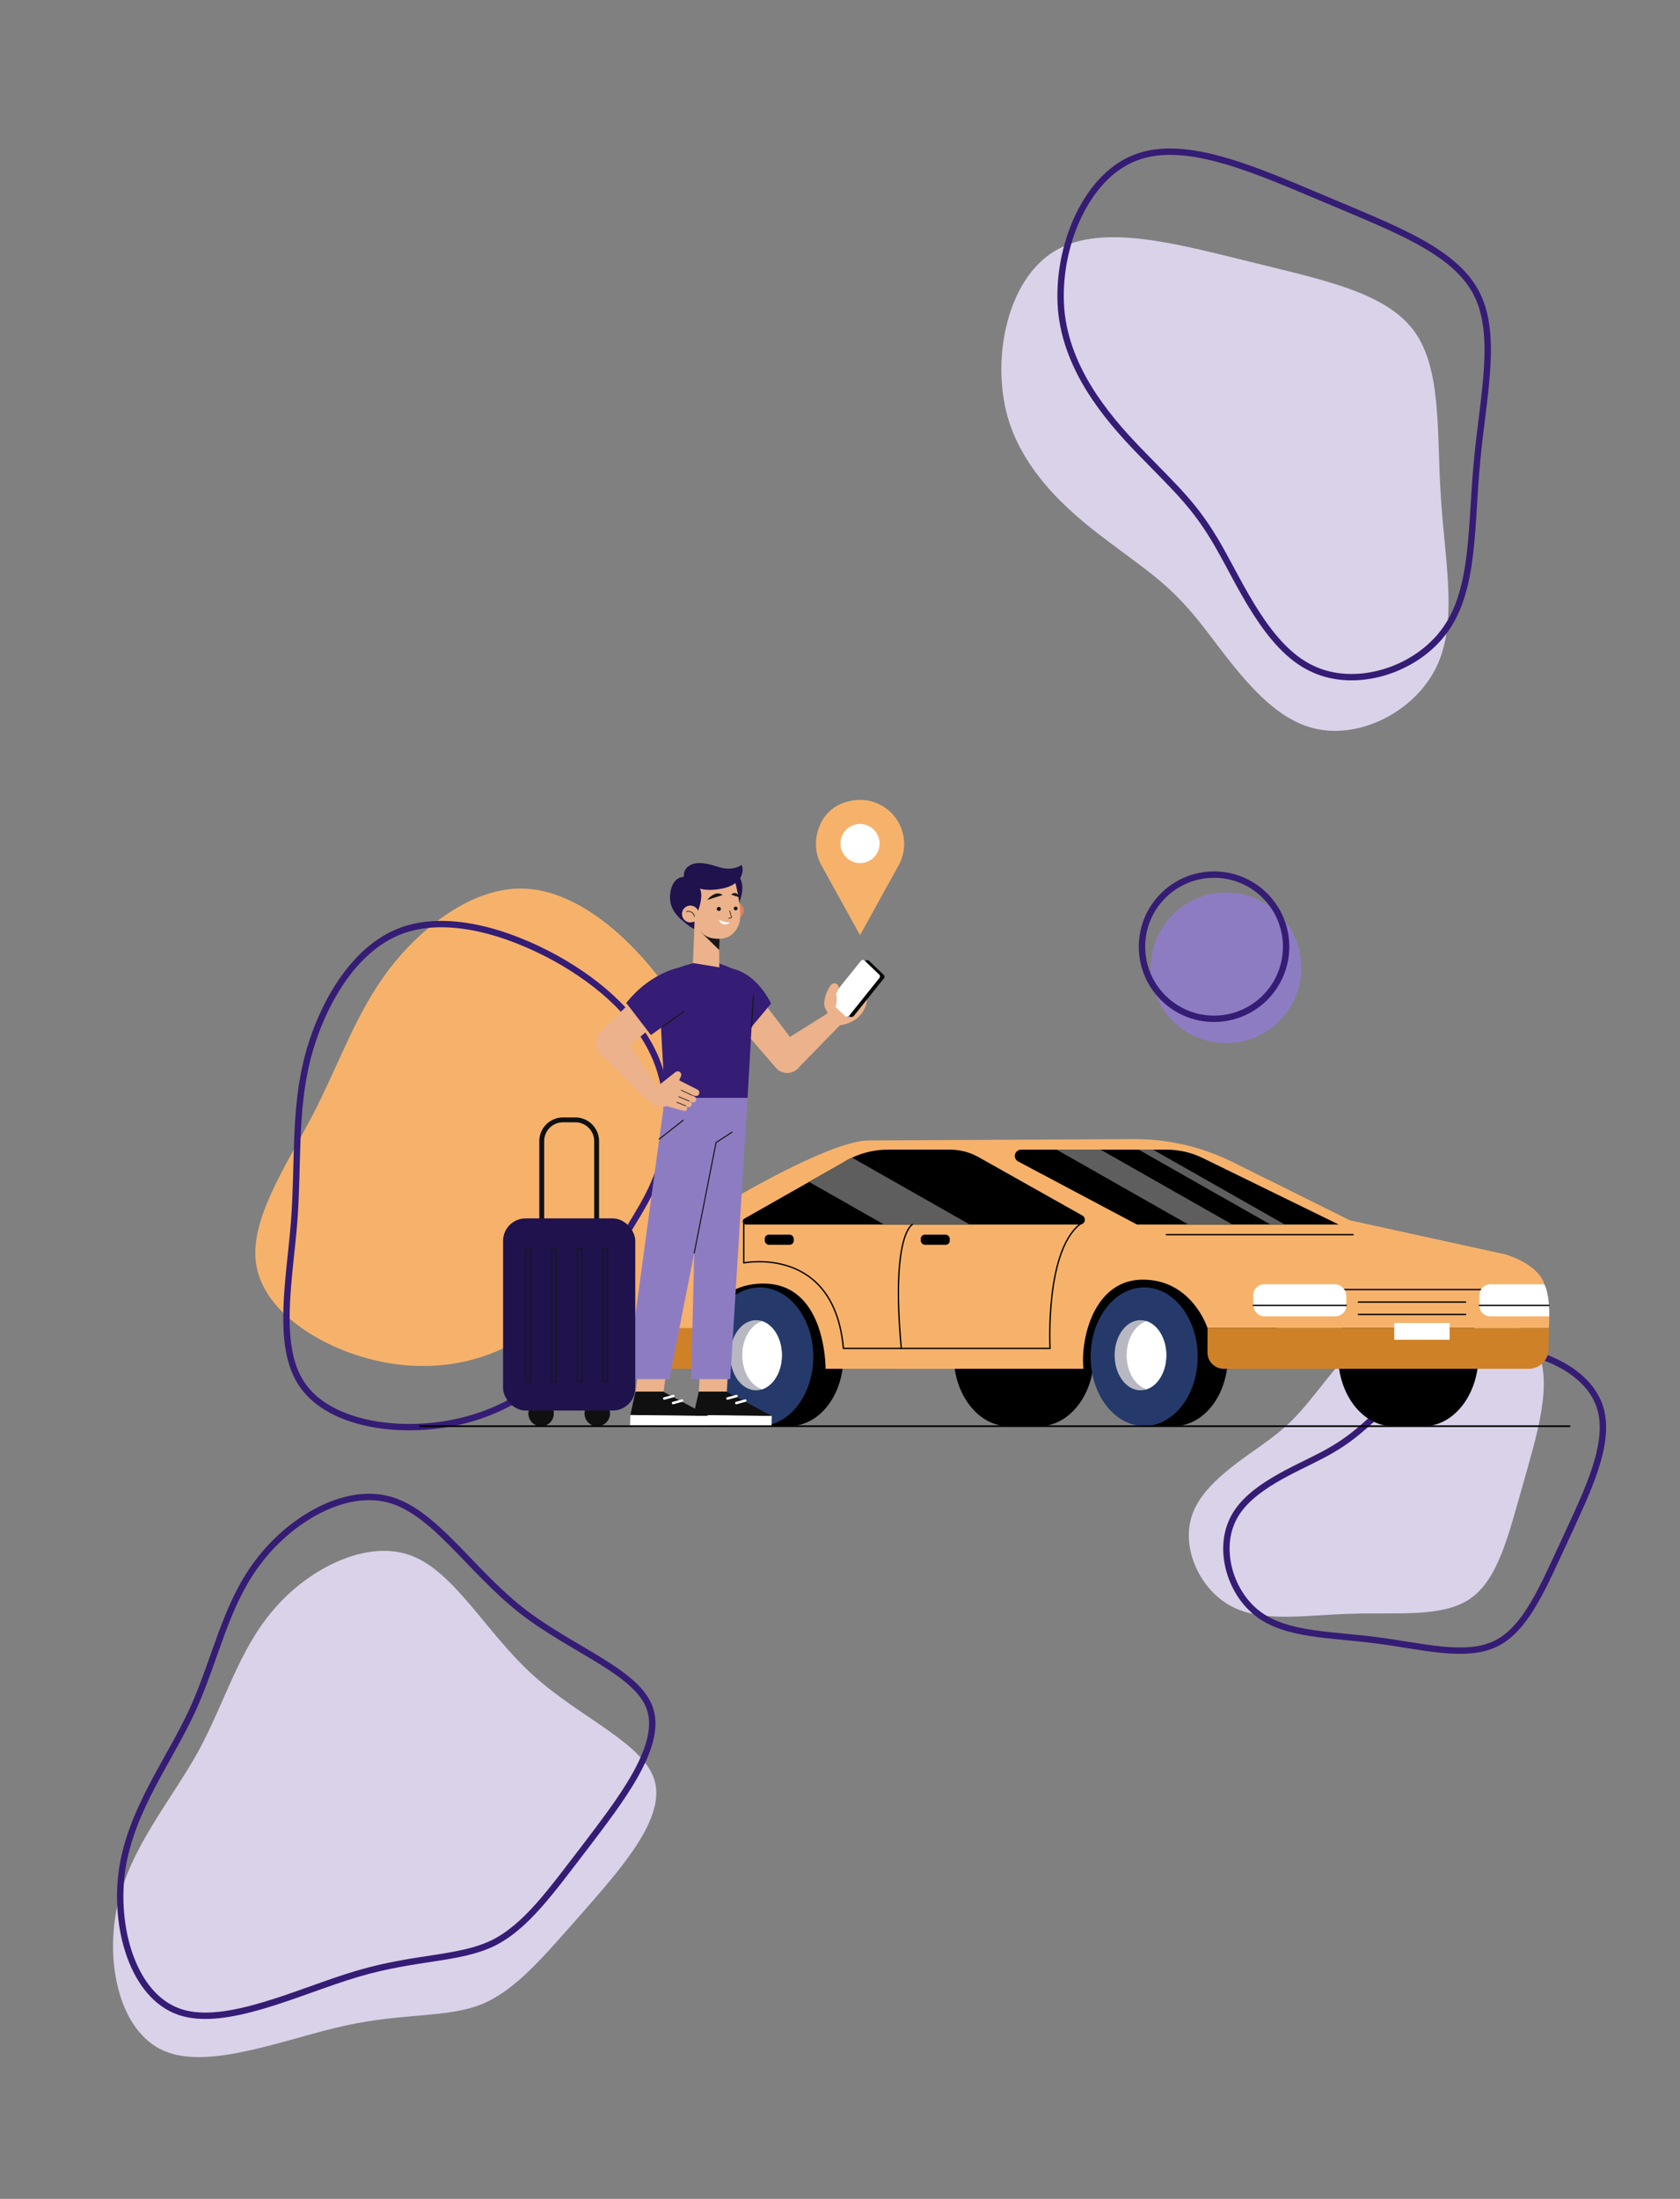 <svg xmlns="http://www.w3.org/2000/svg" xmlns:xlink="http://www.w3.org/1999/xlink" width="790.827" height="1034.664" viewBox="0 0 790.827 1034.664">
  <rect x="0" y="0" width="790.827" height="1034.664" fill="#808080" stroke="none"/>
  <defs>
    <clipPath id="clip-path">
      <ellipse id="Ellipse_7" data-name="Ellipse 7" cx="12.163" cy="16.495" rx="12.163" ry="16.495" fill="#b8b8c2"/>
    </clipPath>
    <clipPath id="clip-path-3">
      <path id="Tracé_7" data-name="Tracé 7" d="M123.621,307.4V250.753a16.2,16.2,0,0,1,13.927-16.075,165.449,165.449,0,0,1,25.323-1.654s53.777-33.055,73.5-33.055l123.544-.637a103.874,103.874,0,0,1,47.7,10.869L462.63,237.58,535.782,253.6s15.153,4.111,18.4,13.962,2.165,20.673,2.165,20.673H395.678s-7.241-22.767-30.41-22.767-29.444,27.937-28,41.934H215.881s.482-41.512-30.893-40.063S156.026,307.4,156.026,307.4H123.621" transform="translate(-123.621 -199.323)" fill="#f6b26b"/>
    </clipPath>
    <clipPath id="clip-path-4">
      <path id="Tracé_11" data-name="Tracé 11" d="M350.057,236.541l-48.82-27.462a27.7,27.7,0,0,0-13.582-3.558H258.583a39.911,39.911,0,0,0-21.259,6.132L190.94,237.974a1.483,1.483,0,0,0,.732,2.772H348.956A2.247,2.247,0,0,0,350.057,236.541Z" transform="translate(-190.186 -205.521)"/>
    </clipPath>
  </defs>
  <g id="Groupe_1802" data-name="Groupe 1802" transform="translate(-39.253 -77.147)">
    <g id="Composant_3_1" data-name="Composant 3 – 1" transform="translate(91.284 725.364) rotate(-72)">
      <path id="blob-4" d="M177.362,20.915c24.255,8.628,49,25.72,55.672,48.347s-4.558,50.463-18.883,71.951c-14.488,21.487-32.068,36.626-50.789,42.812-18.72,6.023-38.58,3.256-53.556-3.256-14.976-6.674-25.069-17.092-38.58-24.906S40.786,142.84,26.95,129.655c-14-13.186-25.069-34.347-26.7-59.742C-1.538,44.519,6.113,15.055,25.159,4.8,44.2-5.619,74.645,3.5,101.83,8.055,129.015,12.45,152.945,12.45,177.362,20.915Z" transform="translate(45.842 44.398)" fill="#f6b26b"/>
      <path id="blob-4-2" data-name="blob-4" d="M177.362,20.915c24.255,8.628,49,25.72,55.672,48.347s-4.558,50.463-18.883,71.951c-14.488,21.488-32.068,36.626-50.789,42.812-18.72,6.023-38.58,3.256-53.556-3.256-14.976-6.674-25.069-17.092-38.58-24.906S40.786,142.84,26.95,129.655c-14-13.186-25.069-34.347-26.7-59.742C-1.538,44.519,6.113,15.055,25.159,4.8,44.2-5.619,74.645,3.5,101.83,8.055,129.015,12.45,152.945,12.45,177.362,20.915Z" transform="matrix(0.921, -0.391, 0.391, 0.921, 0, 91.825)" fill="none" stroke="#351c75" stroke-linecap="round" stroke-width="3"/>
    </g>
    <g id="Composant_2_1" data-name="Composant 2 – 1" transform="matrix(0.53, 0.848, -0.848, 0.53, 752.735, 661.474)">
      <path id="blob-6" d="M99,39.867c16.211,18.027,31.255,33.071,32.033,49.023.778,15.822-12.71,32.552-23.344,50.839-10.764,18.157-18.546,38-33.071,46.429-14.655,8.56-36.054,5.706-46.3-7-10.375-12.58-9.6-35.146-10.894-50.19-1.3-15.174-4.669-22.825-9.6-37.091C2.768,77.607-3.717,56.856,2.638,37.143,9.123,17.56,28.447-1.115,46.863.052,65.279,1.09,82.657,21.97,99,39.867Z" transform="translate(0 18.151)" fill="#d9d2e9"/>
      <path id="blob-6-2" data-name="blob-6" d="M99,39.867c16.211,18.027,31.255,33.071,32.033,49.023.778,15.822-12.71,32.552-23.344,50.839-10.764,18.157-18.546,38-33.071,46.429-14.655,8.56-36.054,5.706-46.3-7-10.375-12.58-9.6-35.146-10.894-50.19-1.3-15.174-4.669-22.825-9.6-37.091C2.768,77.607-3.717,56.856,2.638,37.143,9.123,17.56,28.447-1.115,46.863.052,65.279,1.09,82.657,21.97,99,39.867Z" transform="translate(39.84 0) rotate(9)" fill="none" stroke="#351c75" stroke-width="3"/>
    </g>
    <g id="Illustration_1" data-name="Illustration 1" transform="translate(507.559 602.134)">
      <g id="Groupe_59" data-name="Groupe 59" transform="translate(-270.555 -148.61)">
        <g id="Groupe_21" data-name="Groupe 21" transform="translate(92.118 159.614)">
          <g id="Groupe_9" data-name="Groupe 9" transform="translate(23.476 60.237)">
            <path id="Tracé_1" data-name="Tracé 1" d="M354.453,284.644h-14.51c-14.245,0-25.793,14.945-25.793,33.381S325.7,351.4,339.943,351.4h14.51c14.246,0,25.794-14.945,25.794-33.38S368.7,284.644,354.453,284.644Z" transform="translate(-178.57 -276.557)"/>
            <path id="Tracé_2" data-name="Tracé 2" d="M580.425,284.644h-14.51c-14.245,0-25.793,14.945-25.793,33.381s11.548,33.38,25.793,33.38h14.51c14.246,0,25.794-14.945,25.794-33.38S594.671,284.644,580.425,284.644Z" transform="translate(-223.587 -276.557)"/>
            <g id="Groupe_4" data-name="Groupe 4" transform="translate(180.954)">
              <rect id="Rectangle_8" data-name="Rectangle 8" width="106.964" height="47.841"/>
              <g id="Groupe_3" data-name="Groupe 3" transform="translate(19.108 9.548)">
                <ellipse id="Ellipse_3" data-name="Ellipse 3" cx="25.195" cy="32.605" rx="25.195" ry="32.605" transform="translate(14.173 0)"/>
                <path id="Tracé_3" data-name="Tracé 3" d="M426.136,351.68h14.173L454.8,337.191l-14.489-50.721H426.136Z" transform="translate(-400.942 -286.469)"/>
                <ellipse id="Ellipse_4" data-name="Ellipse 4" cx="25.195" cy="32.605" rx="25.195" ry="32.605" transform="translate(0 0)" fill="#253a6a"/>
                <g id="Groupe_2" data-name="Groupe 2" transform="translate(11.29 15.423)">
                  <ellipse id="Ellipse_5" data-name="Ellipse 5" cx="12.163" cy="16.495" rx="12.163" ry="16.495" fill="#b8b8c2"/>
                  <g id="Groupe_1" data-name="Groupe 1" clip-path="url(#clip-path)">
                    <ellipse id="Ellipse_6" data-name="Ellipse 6" cx="12.163" cy="16.495" rx="12.163" ry="16.495" transform="translate(5.663)" fill="#fff"/>
                  </g>
                </g>
              </g>
            </g>
            <g id="Groupe_8" data-name="Groupe 8">
              <rect id="Rectangle_9" data-name="Rectangle 9" width="106.964" height="47.841"/>
              <g id="Groupe_7" data-name="Groupe 7" transform="translate(19.108 9.548)">
                <ellipse id="Ellipse_8" data-name="Ellipse 8" cx="25.195" cy="32.605" rx="25.195" ry="32.605" transform="translate(14.173 0)"/>
                <path id="Tracé_4" data-name="Tracé 4" d="M200.164,351.68h14.173l14.489-14.489-14.489-50.721H200.164Z" transform="translate(-174.97 -286.469)"/>
                <ellipse id="Ellipse_9" data-name="Ellipse 9" cx="25.195" cy="32.605" rx="25.195" ry="32.605" transform="translate(0 0)" fill="#253a6a"/>
                <g id="Groupe_6" data-name="Groupe 6" transform="translate(11.29 15.423)">
                  <ellipse id="Ellipse_10" data-name="Ellipse 10" cx="12.163" cy="16.495" rx="12.163" ry="16.495" fill="#b8b8c2"/>
                  <g id="Groupe_5" data-name="Groupe 5" clip-path="url(#clip-path)">
                    <ellipse id="Ellipse_11" data-name="Ellipse 11" cx="12.163" cy="16.495" rx="12.163" ry="16.495" transform="translate(5.663)" fill="#fff"/>
                  </g>
                </g>
              </g>
            </g>
          </g>
          <g id="Groupe_20" data-name="Groupe 20">
            <g id="Groupe_11" data-name="Groupe 11" transform="translate(6.484)">
              <path id="Tracé_5" data-name="Tracé 5" d="M123.621,307.4V250.753a16.2,16.2,0,0,1,13.927-16.075,165.449,165.449,0,0,1,25.323-1.654s53.777-33.055,73.5-33.055l123.544-.637a103.874,103.874,0,0,1,47.7,10.869L462.63,237.58,535.782,253.6s15.153,4.111,18.4,13.962,2.165,20.673,2.165,20.673H395.678s-7.241-22.767-30.41-22.767-29.444,27.937-28,41.934H215.881s.482-41.512-30.893-40.063S156.026,307.4,156.026,307.4H123.621" transform="translate(-123.621 -199.323)" fill="#f6b26b"/>
              <g id="Groupe_10" data-name="Groupe 10" clip-path="url(#clip-path-3)">
                <path id="Tracé_6" data-name="Tracé 6" d="M387.127,224.761l85.629,45.359,165.914-.193-145.724-70.6-26.3,32.414-79.521-6.976" transform="translate(-176.116 -199.323)" fill="#f6b26b"/>
              </g>
            </g>
            <g id="Groupe_12" data-name="Groupe 12" transform="translate(0 88.908)">
              <path id="Tracé_8" data-name="Tracé 8" d="M123.2,310.35a7.672,7.672,0,0,0-7.671,7.661l0,3.84a7.666,7.666,0,0,0,7.667,7.667h31.222s-.159-10.449,2.609-19.168Z" transform="translate(-115.524 -310.35)" fill="#cf8127"/>
            </g>
            <g id="Groupe_17" data-name="Groupe 17" transform="translate(59.788 4.963)">
              <g id="Groupe_15" data-name="Groupe 15" transform="translate(0 0)">
                <g id="Groupe_14" data-name="Groupe 14">
                  <path id="Tracé_9" data-name="Tracé 9" d="M350.057,236.541l-48.82-27.462a27.7,27.7,0,0,0-13.582-3.558H258.583a39.911,39.911,0,0,0-21.259,6.132L190.94,237.974a1.483,1.483,0,0,0,.732,2.772H348.956A2.247,2.247,0,0,0,350.057,236.541Z" transform="translate(-190.186 -205.521)"/>
                  <g id="Groupe_13" data-name="Groupe 13" clip-path="url(#clip-path-4)">
                    <path id="Tracé_10" data-name="Tracé 10" d="M192.15,203.484l100.2,56.9h40.328l-100.172-56.9Z" transform="translate(-190.577 -205.115)" fill="#5e5e5e"/>
                  </g>
                </g>
                <path id="Tracé_12" data-name="Tracé 12" d="M190.745,247.473v19.7s42.594-8.579,46.911,40.235h97.284s-2.6-47.717,15.361-59.357" transform="translate(-190.298 -213.879)" fill="none" stroke="#000" stroke-linecap="round" stroke-linejoin="round" stroke-width="0.629"/>
                <path id="Tracé_13" data-name="Tracé 13" d="M288.251,249.51s-10.149,4.5-5.227,58.3" transform="translate(-208.413 -214.284)" fill="none" stroke="#000" stroke-linecap="round" stroke-linejoin="round" stroke-width="0.629"/>
                <rect id="Rectangle_10" data-name="Rectangle 10" width="13.649" height="4.771" rx="1.936" transform="translate(83.774 39.991)"/>
                <rect id="Rectangle_11" data-name="Rectangle 11" width="13.649" height="4.771" rx="1.936" transform="translate(10.345 39.991)"/>
              </g>
              <g id="Groupe_16" data-name="Groupe 16" transform="translate(128.039)">
                <path id="Tracé_14" data-name="Tracé 14" d="M351.651,211.079l55.88,29.667h95L438.622,209.5a39.1,39.1,0,0,0-17.177-3.974H353.035A2.951,2.951,0,0,0,351.651,211.079Z" transform="translate(-350.079 -205.521)"/>
                <line id="Ligne_1" data-name="Ligne 1" x2="87.938" transform="translate(71.327 39.991)" fill="none" stroke="#000" stroke-linecap="round" stroke-linejoin="round" stroke-width="0.629"/>
                <path id="Tracé_15" data-name="Tracé 15" d="M374.635,205.521l62.029,35.226h20.7l-62.009-35.226Z" transform="translate(-354.971 -205.521)" fill="#5e5e5e"/>
                <path id="Tracé_16" data-name="Tracé 16" d="M422.888,205.521l62.029,35.226h6.727l-62.009-35.226Z" transform="translate(-364.584 -205.521)" fill="#5e5e5e"/>
              </g>
            </g>
            <g id="Groupe_19" data-name="Groupe 19" transform="translate(278.525 68.324)">
              <path id="Tracé_17" data-name="Tracé 17" d="M614.6,329.517H471.008a7.666,7.666,0,0,1-7.667-7.667l.015-11.5H624.026l-.127,9.871A9.3,9.3,0,0,1,614.6,329.517Z" transform="translate(-463.341 -289.765)" fill="#cf8127"/>
              <rect id="Rectangle_12" data-name="Rectangle 12" width="26.067" height="7.885" transform="translate(87.919 18.205)" fill="#fff"/>
              <line id="Ligne_2" data-name="Ligne 2" x2="76.832" transform="translate(57.003 2.481)" fill="none" stroke="#000" stroke-linecap="round" stroke-linejoin="round" stroke-width="0.629"/>
              <line id="Ligne_3" data-name="Ligne 3" x2="50.497" transform="translate(71.026 8.347)" fill="none" stroke="#000" stroke-linecap="round" stroke-linejoin="round" stroke-width="0.629"/>
              <line id="Ligne_4" data-name="Ligne 4" x2="50.497" transform="translate(71.026 14.191)" fill="none" stroke="#000" stroke-linecap="round" stroke-linejoin="round" stroke-width="0.629"/>
              <rect id="Rectangle_13" data-name="Rectangle 13" width="43.797" height="15.075" rx="5.13" transform="translate(21.543 0)" fill="#fff"/>
              <g id="Groupe_18" data-name="Groupe 18" transform="translate(128.003)">
                <path id="Tracé_18" data-name="Tracé 18" d="M653.756,284.644H628.32a5.131,5.131,0,0,0-5.13,5.131v4.814a5.131,5.131,0,0,0,5.13,5.131h27.724C656.268,289.6,654.1,285.264,653.756,284.644Z" transform="translate(-623.189 -284.644)" fill="#fff"/>
              </g>
              <line id="Ligne_5" data-name="Ligne 5" x2="43.797" transform="translate(21.543 9.944)" fill="none" stroke="#000" stroke-linecap="round" stroke-linejoin="round" stroke-width="0.629"/>
              <line id="Ligne_6" data-name="Ligne 6" x2="32.681" transform="translate(128.004 9.944)" fill="none" stroke="#000" stroke-linecap="round" stroke-linejoin="round" stroke-width="0.629"/>
            </g>
          </g>
        </g>
        <g id="Groupe_58" data-name="Groupe 58" transform="translate(39.066)">
          <g id="Groupe_22" data-name="Groupe 22" transform="translate(147.265)">
            <path id="Tracé_19" data-name="Tracé 19" d="M274.7,20.76c0-14.93-15.76-26.179-31.552-18.018a19.69,19.69,0,0,0-6.908,6.751c-4.133,7.476-3.761,14.85-.791,20.675h-.022l.168.3c.076.143.156.284.235.425l18.108,32.746,18.14-32.8c.062-.111.124-.219.183-.332l.083-.151h-.01A20.657,20.657,0,0,0,274.7,20.76Z" transform="translate(-233.175 0)" fill="#f6b26b"/>
            <ellipse id="Ellipse_13" data-name="Ellipse 13" cx="9.197" cy="9.197" rx="9.197" ry="9.197" transform="translate(11.563 11.344)" fill="#fff"/>
          </g>
          <g id="Groupe_57" data-name="Groupe 57" transform="translate(0 29.738)">
            <g id="Groupe_51" data-name="Groupe 51" transform="translate(43.506)">
              <g id="Groupe_33" data-name="Groupe 33" transform="translate(14.651 110.467)">
                <g id="Groupe_26" data-name="Groupe 26" transform="translate(30.399)">
                  <g id="Groupe_25" data-name="Groupe 25" transform="translate(0.974 119.968)">
                    <g id="Groupe_24" data-name="Groupe 24" transform="translate(0 18.259)">
                      <path id="Tracé_20" data-name="Tracé 20" d="M163.7,347.7h12.951l21.418,11.457-36.827-.439Z" transform="translate(-161.109 -347.7)" fill="#101010"/>
                      <g id="Groupe_23" data-name="Groupe 23" transform="translate(0 11.018)">
                        <path id="Tracé_21" data-name="Tracé 21" d="M161.077,366.306l.128-4.846,36.827.439-.128,4.846Z" transform="translate(-161.077 -361.459)" fill="#fff"/>
                      </g>
                      <line id="Ligne_7" data-name="Ligne 7" x1="4.243" y2="1.16" transform="translate(20.245 4.22)" fill="none" stroke="#fff" stroke-linecap="round" stroke-linejoin="round" stroke-width="1.166"/>
                      <line id="Ligne_8" data-name="Ligne 8" x1="4.243" y2="1.16" transform="translate(16.097 2.091)" fill="none" stroke="#fff" stroke-linecap="round" stroke-linejoin="round" stroke-width="1.166"/>
                    </g>
                    <path id="Tracé_22" data-name="Tracé 22" d="M178.628,324.9h-13.2l-1.121,18.259h13.2Z" transform="translate(-161.72 -324.899)" fill="#ebb28b"/>
                  </g>
                  <path id="Tracé_23" data-name="Tracé 23" d="M186.379,175.084l-8.139,132.357h-18.38l3.175-132.357Z" transform="translate(-159.861 -175.084)" fill="#8e7cc3"/>
                </g>
                <g id="Groupe_32" data-name="Groupe 32">
                  <g id="Groupe_29" data-name="Groupe 29" transform="translate(1.609 119.968)">
                    <g id="Groupe_28" data-name="Groupe 28" transform="translate(0 18.259)">
                      <path id="Tracé_24" data-name="Tracé 24" d="M126.527,347.7h12.951L160.9,359.157l-36.827-.439Z" transform="translate(-123.94 -347.7)" fill="#101010"/>
                      <g id="Groupe_27" data-name="Groupe 27" transform="translate(0 11.018)">
                        <path id="Tracé_25" data-name="Tracé 25" d="M123.909,366.306l.128-4.846,36.827.439-.128,4.846Z" transform="translate(-123.909 -361.459)" fill="#fff"/>
                      </g>
                      <line id="Ligne_9" data-name="Ligne 9" x1="4.243" y2="1.16" transform="translate(20.245 4.22)" fill="none" stroke="#fff" stroke-linecap="round" stroke-linejoin="round" stroke-width="1.166"/>
                      <line id="Ligne_10" data-name="Ligne 10" x1="4.243" y2="1.16" transform="translate(16.098 2.091)" fill="none" stroke="#fff" stroke-linecap="round" stroke-linejoin="round" stroke-width="1.166"/>
                    </g>
                    <path id="Tracé_26" data-name="Tracé 26" d="M142.771,324.9h-13.2l-2.432,18.259h13.2Z" transform="translate(-124.552 -324.899)" fill="#ebb28b"/>
                  </g>
                  <g id="Groupe_31" data-name="Groupe 31">
                    <path id="Tracé_27" data-name="Tracé 27" d="M139.9,175.084l-18,132.357h20.093l26.158-132.357Z" transform="translate(-121.9 -175.084)" fill="#8e7cc3"/>
                    <g id="Groupe_30" data-name="Groupe 30" transform="translate(15.359 10.565)">
                      <path id="Tracé_28" data-name="Tracé 28" d="M161.639,252.11l10.271-51.972,7.5-4.886" transform="translate(-145.176 -189.667)" fill="none" stroke="#171717" stroke-linecap="round" stroke-linejoin="round" stroke-width="0.511"/>
                      <line id="Ligne_11" data-name="Ligne 11" y1="8.836" x2="11.224" fill="none" stroke="#171717" stroke-linecap="round" stroke-linejoin="round" stroke-width="0.511"/>
                    </g>
                  </g>
                </g>
              </g>
              <g id="Groupe_47" data-name="Groupe 47" transform="translate(0 45.576)">
                <g id="Groupe_41" data-name="Groupe 41" transform="translate(60.903)">
                  <g id="Groupe_35" data-name="Groupe 35" transform="translate(0 4.401)">
                    <path id="Tracé_29" data-name="Tracé 29" d="M193.783,111.594l20.448,26.849a7.047,7.047,0,0,1,.335,9h0a7.047,7.047,0,0,1-10.606.646l-21.976-25.414a8.094,8.094,0,0,1-.223-11.121h0A8.094,8.094,0,0,1,193.783,111.594Z" transform="translate(-179.657 -101.408)" fill="#ebb28b"/>
                    <g id="Groupe_34" data-name="Groupe 34" transform="translate(4.109)">
                      <path id="Tracé_30" data-name="Tracé 30" d="M184.789,99.545s10,1.248,17.65,16.083l-11.756,14.095Z" transform="translate(-184.789 -99.545)" fill="#351c75"/>
                    </g>
                  </g>
                  <g id="Groupe_40" data-name="Groupe 40" transform="translate(20.554)">
                    <g id="Groupe_36" data-name="Groupe 36" transform="translate(0 24.957)">
                      <path id="Tracé_31" data-name="Tracé 31" d="M205.324,142.8l28.031-17.581,5.58,5.762L218.614,151.8Z" transform="translate(-205.324 -125.215)" fill="#ebb28b"/>
                    </g>
                    <g id="Groupe_39" data-name="Groupe 39" transform="translate(26.203)">
                      <g id="Groupe_37" data-name="Groupe 37" transform="translate(0.338 8.487)">
                        <path id="Tracé_32" data-name="Tracé 32" d="M244.45,111.5l13.9,4.055s0,10.772-12.821,12.72a12.093,12.093,0,0,1-4.4-1.585l-2.133-6.082a2.592,2.592,0,0,1,.153-3.316Z" transform="translate(-238.468 -106.012)" fill="#ebb28b"/>
                        <path id="Tracé_33" data-name="Tracé 33" d="M244.5,111.925l4.917-6.455a2.011,2.011,0,0,1,2.807-.425h0a2.052,2.052,0,0,1,.3,2.761l-4.541,7.081Z" transform="translate(-239.67 -104.647)" fill="#e9b0a0"/>
                        <path id="Tracé_34" data-name="Tracé 34" d="M251.924,118.548l5.907-5.83a1.914,1.914,0,0,1,2.724-.188h0a2.04,2.04,0,0,1-.095,2.718l-5.636,6.471Z" transform="translate(-241.149 -106.121)" fill="#e9b0a0"/>
                        <path id="Tracé_35" data-name="Tracé 35" d="M249.083,113.665l5.581-5.514a1.961,1.961,0,0,1,2.808-.079h0a2.107,2.107,0,0,1-.03,2.806l-5.287,6.188Z" transform="translate(-240.583 -105.219)" fill="#e9b0a0"/>
                      </g>
                      <g id="Groupe_38" data-name="Groupe 38" transform="translate(2.732)">
                        <path id="Tracé_36" data-name="Tracé 36" d="M258.845,94.05l2.213.143v14.526l-7.766,12.161-2.361-.192,4.166-15.276Z" transform="translate(-243.344 -94.049)" fill="#36438d"/>
                        <path id="Tracé_37" data-name="Tracé 37" d="M244.478,114.249l6.491,6.119a1.466,1.466,0,0,0,2.3-.02l14.133-17.64a1.22,1.22,0,0,0-.014-1.51l-6.809-6.514a1.219,1.219,0,0,0-1.914.017l-14.205,17.733A1.465,1.465,0,0,0,244.478,114.249Z" transform="translate(-241.995 -94.085)" fill="#050907"/>
                        <path id="Tracé_38" data-name="Tracé 38" d="M241.781,114.07l6.491,6.119a1.466,1.466,0,0,0,2.3-.02l14.132-17.64a1.219,1.219,0,0,0-.013-1.51L257.883,94.5a1.219,1.219,0,0,0-1.914.017l-14.205,17.733A1.464,1.464,0,0,0,241.781,114.07Z" transform="translate(-241.457 -94.049)" fill="#fff"/>
                      </g>
                      <path id="Tracé_39" data-name="Tracé 39" d="M240.41,121.842a5.617,5.617,0,0,1-2.325-5.358,16.977,16.977,0,0,1,2.483-6.944c.677-1.273,1.463-1.889,2.567-1.734h0a2.094,2.094,0,0,1,1.747,2.321l-1.244,2.759s1.369,3.5-1.5,8.8Z" transform="translate(-238.046 -96.785)" fill="#ebb28b"/>
                    </g>
                  </g>
                </g>
                <g id="Groupe_42" data-name="Groupe 42" transform="translate(29.767 0.904)">
                  <path id="Tracé_40" data-name="Tracé 40" d="M157.213,95.829a69.646,69.646,0,0,0-12.952,4.485c-3.394,1.712-3.77,5.411-3.343,9.188l2.739,49.663h38.92l2.723-47.98a11.882,11.882,0,0,0-7.713-12.12c-5.6-1.9-9.133-3.714-12.111-3.887Z" transform="translate(-140.775 -95.178)" fill="#351c75"/>
                  <line id="Ligne_12" data-name="Ligne 12" y1="14.597" x2="0.826" transform="translate(43.7 16.007)" fill="#351c75" stroke="#171717" stroke-linecap="round" stroke-linejoin="round" stroke-width="0.511"/>
                  <path id="Tracé_41" data-name="Tracé 41" d="M160.186,95.991,155.7,97.224s3.333,6.422,15.439,5.336c8.491-.762,5.07-4.916,5.07-4.916l-4.223-1.529Z" transform="translate(-143.748 -95.34)" fill="#351c75"/>
                </g>
                <g id="Groupe_46" data-name="Groupe 46" transform="translate(0 3.753)">
                  <g id="Groupe_43" data-name="Groupe 43" transform="translate(1.924 26.314)">
                    <path id="Tracé_42" data-name="Tracé 42" d="M113.506,131.6l20.1,29.588-5.413,5.92-22.185-21.737Z" transform="translate(-106.006 -131.597)" fill="#ebb28b"/>
                    <path id="Tracé_43" data-name="Tracé 43" d="M157.589,168.086l-8.6-4.371.844-1.887a1.669,1.669,0,0,0-2.542-2l-8.467,6.648-5.118,6.188c4.644,3.977,7.679,3.928,9.428,3.157.2.068.406.143.613.2l7.145,2.049a1.361,1.361,0,0,0,1.754-.636c.235-.466.318-1.213-1.057-1.911l1.375.7a1.413,1.413,0,0,0,1.837-.692c.307-.608-.07-1.411-.877-1.936l1.052.413a1.452,1.452,0,0,0,1.946-.854,1.505,1.505,0,0,0-.786-1.807l-1.519-.769,1.8.437a1.575,1.575,0,0,0,2.029-1.021A1.633,1.633,0,0,0,157.589,168.086Z" transform="translate(-111.525 -137.151)" fill="#ebb28b"/>
                    <line id="Ligne_13" data-name="Ligne 13" x1="5.082" y1="2.398" transform="translate(38.471 31.24)" fill="none" stroke="#171717" stroke-linecap="round" stroke-linejoin="round" stroke-width="0.332"/>
                    <line id="Ligne_14" data-name="Ligne 14" x1="4.9" y1="2.041" transform="translate(37.286 34.309)" fill="none" stroke="#171717" stroke-linecap="round" stroke-linejoin="round" stroke-width="0.332"/>
                    <line id="Ligne_15" data-name="Ligne 15" x1="4.152" y1="1.637" transform="translate(36.37 36.911)" fill="none" stroke="#171717" stroke-linecap="round" stroke-linejoin="round" stroke-width="0.332"/>
                  </g>
                  <g id="Groupe_45" data-name="Groupe 45">
                    <path id="Tracé_44" data-name="Tracé 44" d="M141.216,117.981l-25.557,22.042a7.046,7.046,0,0,1-8.958.88h0a7.047,7.047,0,0,1-1.29-10.547l24.032-23.48a8.094,8.094,0,0,1,11.087-.9h0A8.094,8.094,0,0,1,141.216,117.981Z" transform="translate(-103.603 -99.823)" fill="#ebb28b"/>
                    <g id="Groupe_44" data-name="Groupe 44" transform="translate(14.485)">
                      <path id="Tracé_45" data-name="Tracé 45" d="M145.972,98.736s-13.338,2.607-24.28,16.478l11.6,15.116,16.627-11.906Z" transform="translate(-121.692 -98.736)" fill="#351c75"/>
                      <line id="Ligne_16" data-name="Ligne 16" y1="6.906" x2="9.644" transform="translate(17.24 20.646)" fill="#351c75" stroke="#171717" stroke-linecap="round" stroke-linejoin="round" stroke-width="0.511"/>
                    </g>
                  </g>
                </g>
              </g>
              <g id="Groupe_50" data-name="Groupe 50" transform="translate(35.046)">
                <path id="Tracé_46" data-name="Tracé 46" d="M185.772,43.926s4.5,4.023.767,13.058l-6.182-12.2Z" transform="translate(-153.94 -38.488)" fill="#20124d"/>
                <path id="Tracé_47" data-name="Tracé 47" d="M153.975,45.285s-5.259-.572-6.453,7.539S152.288,65.782,158.9,69.7Z" transform="translate(-147.368 -38.757)" fill="#20124d"/>
                <ellipse id="Ellipse_14" data-name="Ellipse 14" cx="15.087" cy="15.437" rx="15.087" ry="15.437" transform="translate(2.482 1.458)" fill="#20124d"/>
                <circle id="Ellipse_15" data-name="Ellipse 15" cx="3.827" cy="3.827" r="3.827" transform="matrix(0.444, -0.896, 0.896, 0.444, 25.816, 24.055)" fill="#dd8161"/>
                <path id="Tracé_48" data-name="Tracé 48" d="M173.088,75.318l.225,16.654-12.422-2.054.9-23.887Z" transform="translate(-150.062 -42.892)" fill="#ebb28b"/>
                <path id="Tracé_49" data-name="Tracé 49" d="M174.1,86.044l-8.725-8.532,9,1.581Z" transform="translate(-150.956 -45.179)" fill="#171717"/>
                <path id="Tracé_50" data-name="Tracé 50" d="M180.721,47.968s3.359,13.414,1.843,18.564-5.517,8.489-12.2,7.393c0,0-7.7-.147-9.98-11.5C156.961,45.319,172.436,39.059,180.721,47.968Z" transform="translate(-149.865 -38.488)" fill="#ebb28b"/>
                <path id="Tracé_51" data-name="Tracé 51" d="M162.232,63.553s4.93-11.323-.424-13.531c-1.607-.662-2.549-1-3.308,4.677s1.222,6.6,1.222,6.6Z" transform="translate(-149.552 -39.632)" fill="#20124d"/>
                <g id="Groupe_48" data-name="Groupe 48" transform="translate(5.657 20.005)">
                  <path id="Tracé_52" data-name="Tracé 52" d="M154.639,67.334a3.955,3.955,0,1,0,2.489-5.01A3.955,3.955,0,0,0,154.639,67.334Z" transform="translate(-154.432 -62.117)" fill="#ebb28b"/>
                  <path id="Tracé_53" data-name="Tracé 53" d="M157.1,65.651a2.9,2.9,0,0,1,3.74,2.247" transform="translate(-154.964 -62.796)" fill="none" stroke="#171717" stroke-linecap="round" stroke-linejoin="round" stroke-width="0.316"/>
                </g>
                <g id="Groupe_49" data-name="Groupe 49" transform="translate(17.611 14.057)">
                  <path id="Tracé_54" data-name="Tracé 54" d="M182.354,65.135l.858,2.9a.41.41,0,0,1-.305.476l-.972.156" transform="translate(-171.866 -56.771)" fill="none" stroke="#1e0b07" stroke-linecap="round" stroke-linejoin="round" stroke-width="0.299"/>
                  <path id="Tracé_55" data-name="Tracé 55" d="M174.916,63.779a.957.957,0,1,0,1.012-.9A.957.957,0,0,0,174.916,63.779Z" transform="translate(-170.467 -56.322)" fill="#171717"/>
                  <path id="Tracé_56" data-name="Tracé 56" d="M184.9,63.526a.887.887,0,1,0,.939-.833A.887.887,0,0,0,184.9,63.526Z" transform="translate(-172.457 -56.284)" fill="#171717"/>
                  <path id="Tracé_57" data-name="Tracé 57" d="M176.57,55.729l-7.209,2.3a8.7,8.7,0,0,1,3.681-2.855A3.907,3.907,0,0,1,176.57,55.729Z" transform="translate(-169.361 -54.749)" fill="#171717"/>
                  <path id="Tracé_58" data-name="Tracé 58" d="M183.411,55.5l3.795,1.224s-.652-1.622-1.747-1.967A2.2,2.2,0,0,0,183.411,55.5Z" transform="translate(-172.16 -54.69)" fill="#171717"/>
                  <path id="Tracé_59" data-name="Tracé 59" d="M176.109,70.44a13.531,13.531,0,0,0,5.308,1.352S177.807,74.413,176.109,70.44Z" transform="translate(-170.705 -57.828)" fill="#fff"/>
                </g>
                <path id="Tracé_60" data-name="Tracé 60" d="M159.643,47.656s4.01,3.455,13.936,1.455S183.9,40.383,182.7,38.019c0,0-3.652,2.836-9.67,1.285-3.356-.866-10.853-4.02-15.354-.641a5.125,5.125,0,0,0-2.079,5C155.886,45.136,156.869,46.817,159.643,47.656Z" transform="translate(-148.991 -37.136)" fill="#20124d"/>
              </g>
            </g>
            <g id="Groupe_56" data-name="Groupe 56" transform="translate(0 120.833)">
              <g id="Groupe_53" data-name="Groupe 53" transform="translate(10.68)">
                <path id="Rectangle_14" data-name="Rectangle 14" d="M10.017,0h5.8A10.017,10.017,0,0,1,25.837,10.017V65.364a0,0,0,0,1,0,0H0a0,0,0,0,1,0,0V10.017A10.017,10.017,0,0,1,10.017,0Z" transform="translate(7.515)" fill="none" stroke="#101010" stroke-miterlimit="10" stroke-width="2.297"/>
                <g id="Groupe_52" data-name="Groupe 52" transform="translate(0 129.682)">
                  <ellipse id="Ellipse_16" data-name="Ellipse 16" cx="5.999" cy="5.999" rx="5.999" ry="5.999" transform="matrix(0.229, -0.973, 0.973, 0.229, 0, 12.95)" fill="#101010"/>
                  <circle id="Ellipse_17" data-name="Ellipse 17" cx="5.999" cy="5.999" r="5.999" transform="translate(25.168 8.484) rotate(-45)" fill="#101010"/>
                </g>
              </g>
              <g id="Groupe_55" data-name="Groupe 55" transform="translate(0 46.357)">
                <rect id="Rectangle_15" data-name="Rectangle 15" width="62.226" height="90.402" rx="10.6" fill="#20124d"/>
                <g id="Groupe_54" data-name="Groupe 54" transform="translate(10.674 14.298)">
                  <rect id="Rectangle_16" data-name="Rectangle 16" width="2.272" height="62.487" fill="none" stroke="#171717" stroke-linecap="round" stroke-linejoin="round" stroke-width="0.491"/>
                  <rect id="Rectangle_17" data-name="Rectangle 17" width="2.272" height="62.487" transform="translate(12.083)" fill="none" stroke="#171717" stroke-linecap="round" stroke-linejoin="round" stroke-width="0.491"/>
                  <rect id="Rectangle_18" data-name="Rectangle 18" width="2.272" height="62.487" transform="translate(24.166)" fill="none" stroke="#171717" stroke-linecap="round" stroke-linejoin="round" stroke-width="0.491"/>
                  <rect id="Rectangle_19" data-name="Rectangle 19" width="2.272" height="62.487" transform="translate(36.249)" fill="none" stroke="#171717" stroke-linecap="round" stroke-linejoin="round" stroke-width="0.491"/>
                </g>
              </g>
            </g>
          </g>
        </g>
        <line id="Ligne_17" data-name="Ligne 17" x2="541.11" transform="translate(0 294.698)" fill="none" stroke="#000" stroke-linecap="round" stroke-linejoin="round" stroke-width="0.784"/>
      </g>
    </g>
    <g id="Composant_6_1" data-name="Composant 6 – 1" transform="translate(575.316 487.185)">
      <g id="Composant_5_1" data-name="Composant 5 – 1" transform="translate(5.668 9.919)">
        <circle id="Ellipse_1" data-name="Ellipse 1" cx="35.425" cy="35.425" r="35.425" fill="#8e7cc3"/>
      </g>
      <g id="Composant_4_1" data-name="Composant 4 – 1">
        <g id="Ellipse_2" data-name="Ellipse 2" fill="none" stroke="#351c75" stroke-width="3">
          <circle cx="35.425" cy="35.425" r="35.425" stroke="none"/>
          <circle cx="35.425" cy="35.425" r="33.925" fill="none"/>
        </g>
      </g>
    </g>
    <g id="Composant_2_2" data-name="Composant 2 – 2" transform="translate(466.864 210.763) rotate(-34)">
      <path id="blob-6-3" data-name="blob-6" d="M102.9-24.87C125.778.574,147.012,21.808,148.11,44.323c1.1,22.332-17.939,45.946-32.949,71.756-15.193,25.627-26.176,53.634-46.678,65.532-20.685,12.081-50.888,8.054-65.349-9.885-14.644-17.756-13.546-49.607-15.376-70.841-1.831-21.417-6.59-32.217-13.546-52.353C-32.927,28.4-42.08-.89-33.111-28.714c9.153-27.641,36.427-54,62.42-52.353C55.3-79.6,79.832-50.131,102.9-24.87Z" transform="translate(36.834 106.759)" fill="#d9d2e9"/>
      <path id="blob-6-4" data-name="blob-6" d="M102.9-24.87C125.778.574,147.012,21.808,148.11,44.323c1.1,22.332-17.939,45.946-32.949,71.756-15.193,25.627-26.176,53.634-46.678,65.532-20.685,12.081-50.888,8.054-65.349-9.885-14.644-17.756-13.546-49.607-15.376-70.841-1.831-21.417-6.59-32.217-13.546-52.353C-32.927,28.4-42.08-.89-33.111-28.714c9.153-27.641,36.427-54,62.42-52.353C55.3-79.6,79.832-50.131,102.9-24.87Z" transform="translate(79.919 85.903) rotate(9)" fill="none" stroke="#351c75" stroke-width="3"/>
    </g>
    <g id="Composant_1_1" data-name="Composant 1 – 1" transform="translate(212.199 750.092) rotate(43)">
      <path id="blob-5" d="M135.7-47.424c15.566,10.235,15.963,42.642,16.816,69.083.64,26.441,2.009,47.182-5.454,63.175-7.677,15.993-23.789,27.447-40,50.9s-32.335,58.921-54.085,66.811S3.878,191.193-10.2,167.1C-24.269,142.788-25.16,113.845-31.557,88.47-38.167,62.882-50.247,40.458-51.1,15.3c-1.066-25.162,9.285-53.523,29.542-62.266s50.407,2.244,80.9,1.818C89.622-45.578,120.344-57.659,135.7-47.424Z" transform="translate(76.396 76.289)" fill="#d9d2e9"/>
      <path id="blob-5-2" data-name="blob-5" d="M187.083,4.18c15.566,10.235,15.993,42.647,16.846,69.089.64,26.441,2.132,47.125-5.331,63.118-7.677,15.993-24.1,27.507-40.3,50.964s-32.2,58.853-53.949,66.743-49.258-11.515-63.331-35.611c-14.074-24.309-14.713-53.1-21.11-78.471C13.295,114.423.927,92.033.074,66.872-.992,41.71,9.457,13.349,29.714,4.607S80.038,6.526,110.531,6.1C140.81,5.673,171.73-6.055,187.083,4.18Z" transform="matrix(0.998, -0.07, 0.07, 0.998, 0, 14.265)" fill="none" stroke="#351c75" stroke-width="3"/>
    </g>
  </g>
</svg>
